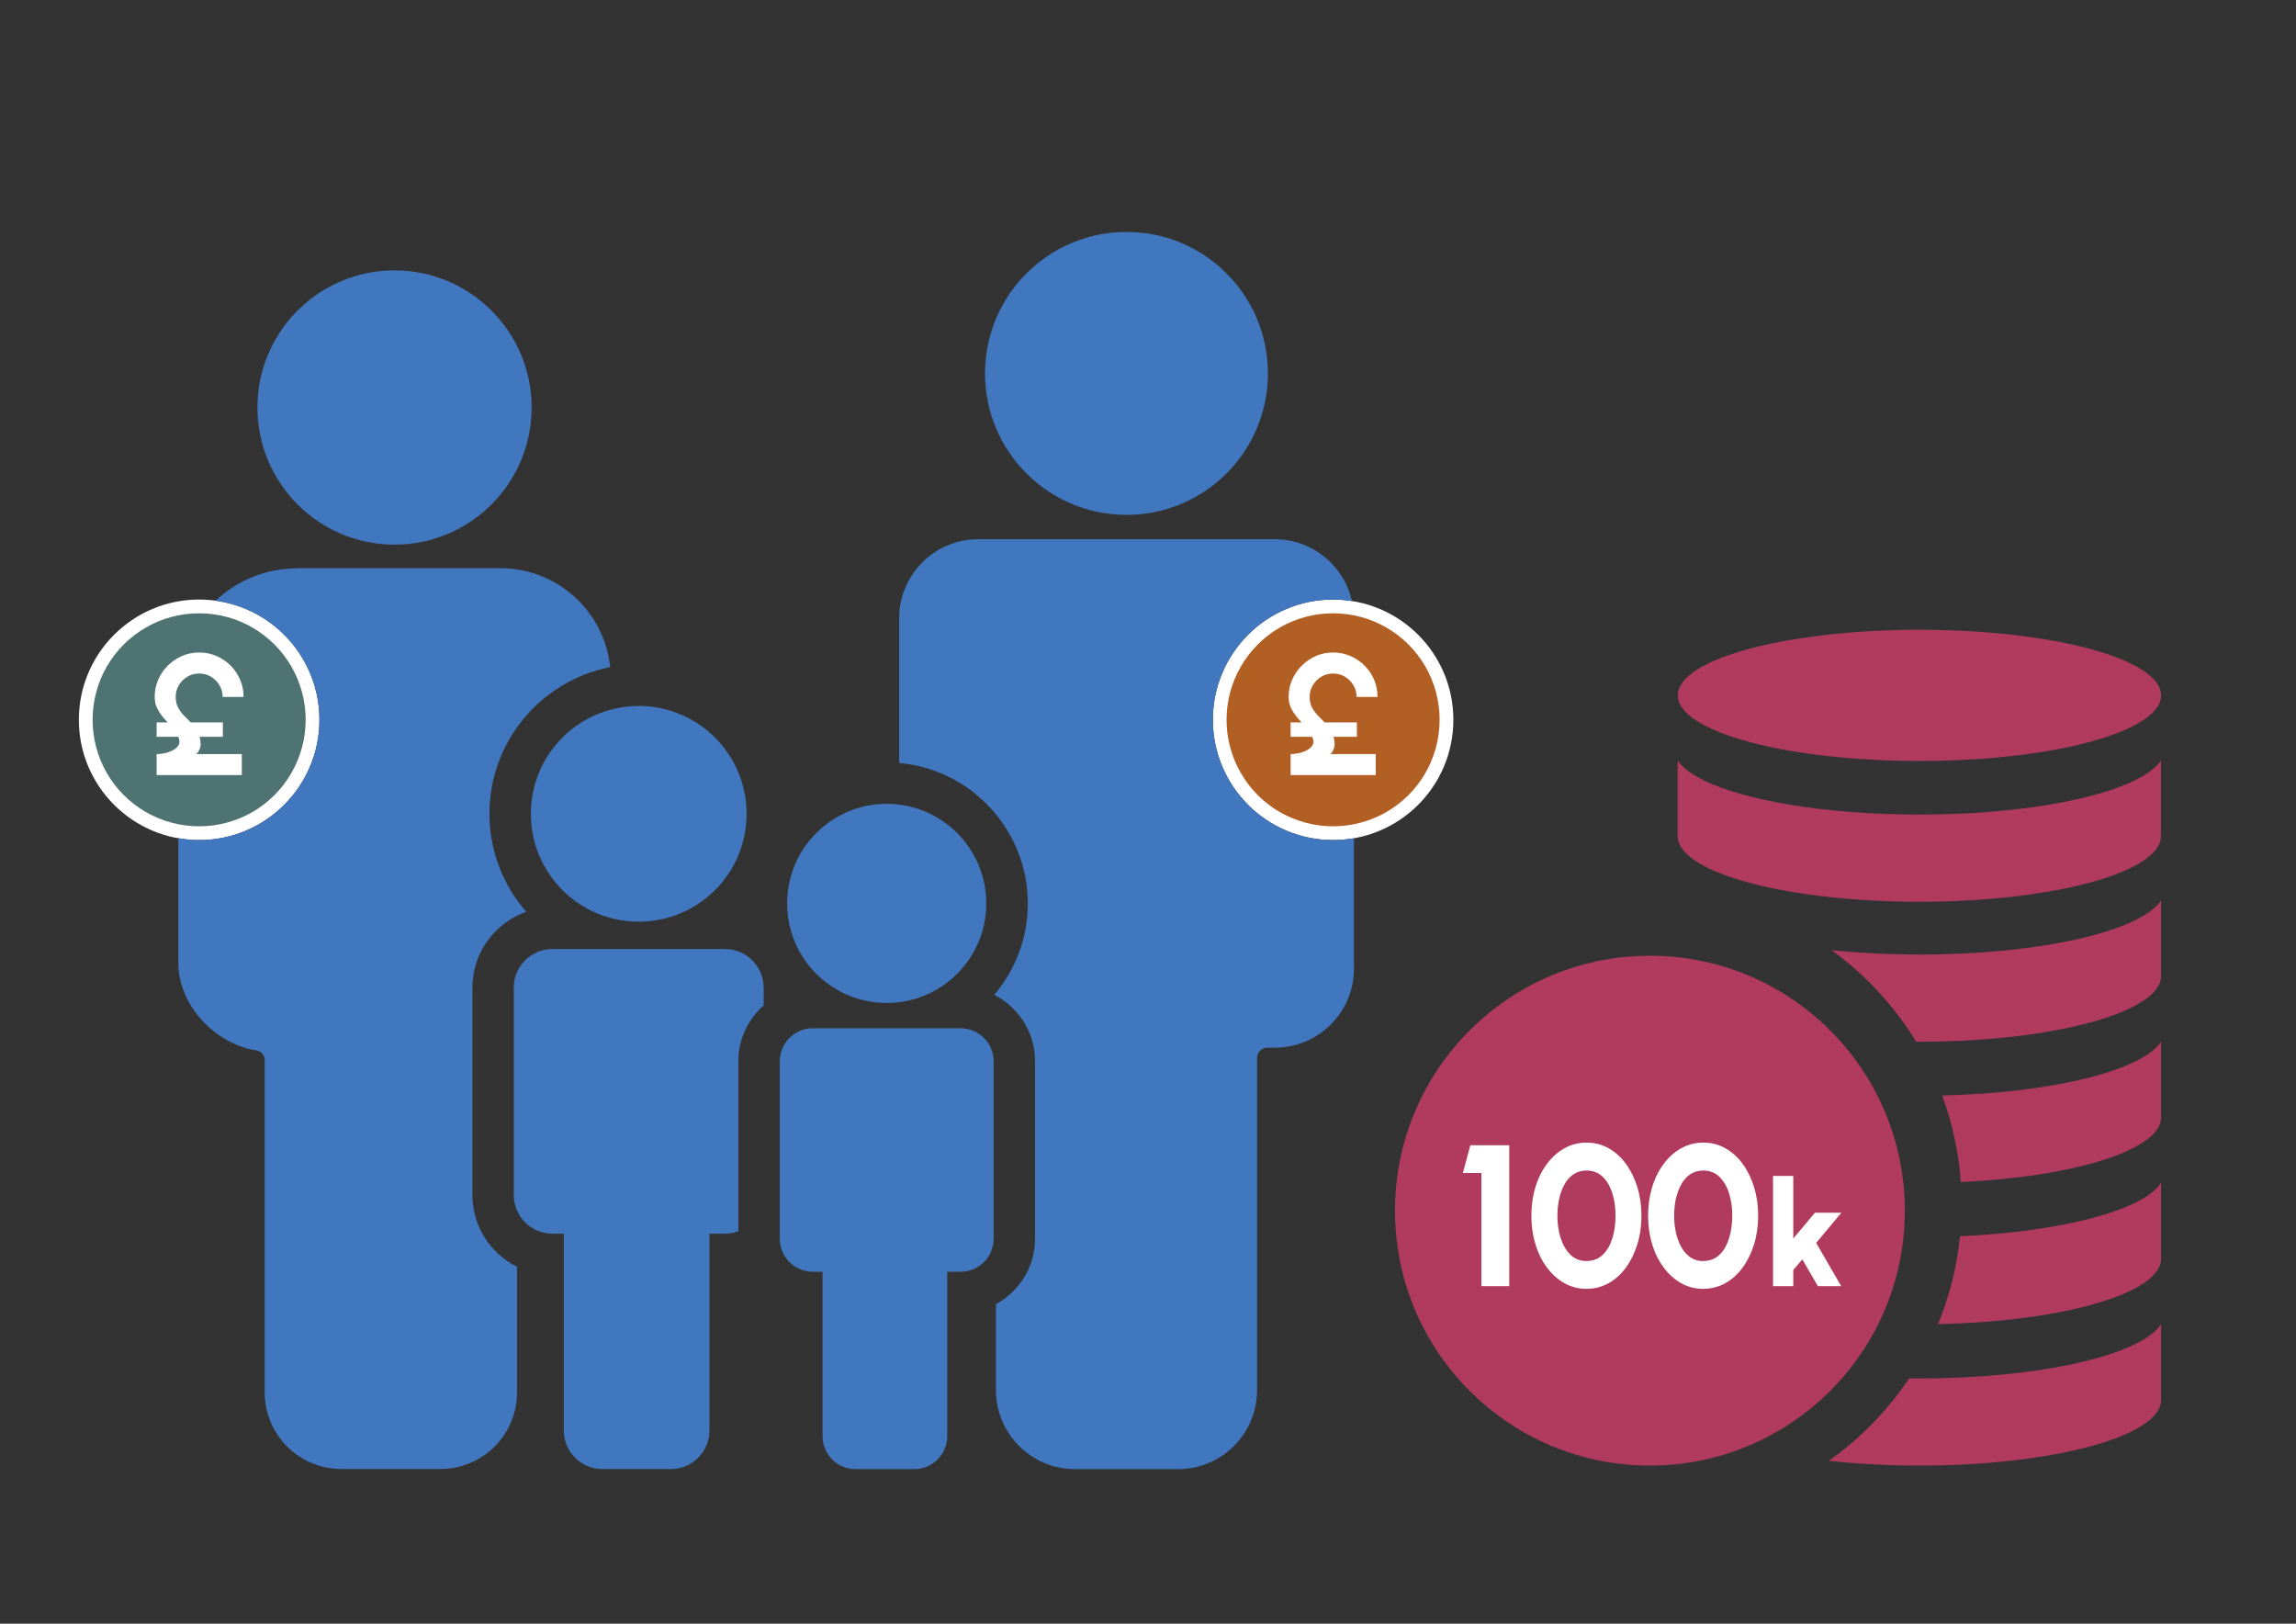 <?xml version="1.0" encoding="UTF-8"?>
<!DOCTYPE svg PUBLIC "-//W3C//DTD SVG 1.1//EN" "http://www.w3.org/Graphics/SVG/1.1/DTD/svg11.dtd">
<svg version="1.2" width="297mm" height="210mm" viewBox="0 0 29700 21000" preserveAspectRatio="xMidYMid" fill-rule="evenodd" stroke-width="28.222" stroke-linejoin="round" xmlns="http://www.w3.org/2000/svg" xmlns:ooo="http://xml.openoffice.org/svg/export" xmlns:xlink="http://www.w3.org/1999/xlink" xmlns:presentation="http://sun.com/xmlns/staroffice/presentation" xmlns:smil="http://www.w3.org/2001/SMIL20/" xmlns:anim="urn:oasis:names:tc:opendocument:xmlns:animation:1.0" xml:space="preserve">
 <rect x="0" y="0" width="29700" height="21000" fill="#333333" stroke="none"/>
 <defs class="ClipPathGroup">
  <clipPath id="presentation_clip_path" clipPathUnits="userSpaceOnUse">
   <rect x="0" y="0" width="29700" height="21000"/>
  </clipPath>
  <clipPath id="presentation_clip_path_shrink" clipPathUnits="userSpaceOnUse">
   <rect x="29" y="21" width="29641" height="20958"/>
  </clipPath>
 </defs>
 <defs class="TextShapeIndex">
  <g ooo:slide="id1" ooo:id-list="id3 id4"/>
 </defs>
 <defs class="EmbeddedBulletChars">
  <g id="bullet-char-template-57356" transform="scale(0,-0)">
   <path d="M 580,1141 L 1163,571 580,0 -4,571 580,1141 Z"/>
  </g>
  <g id="bullet-char-template-57354" transform="scale(0,-0)">
   <path d="M 8,1128 L 1137,1128 1137,0 8,0 8,1128 Z"/>
  </g>
  <g id="bullet-char-template-10146" transform="scale(0,-0)">
   <path d="M 174,0 L 602,739 174,1481 1456,739 174,0 Z M 1358,739 L 309,1346 659,739 1358,739 Z"/>
  </g>
  <g id="bullet-char-template-10132" transform="scale(0,-0)">
   <path d="M 2015,739 L 1276,0 717,0 1260,543 174,543 174,936 1260,936 717,1481 1274,1481 2015,739 Z"/>
  </g>
  <g id="bullet-char-template-10007" transform="scale(0,-0)">
   <path d="M 0,-2 C -7,14 -16,27 -25,37 L 356,567 C 262,823 215,952 215,954 215,979 228,992 255,992 264,992 276,990 289,987 310,991 331,999 354,1012 L 381,999 492,748 772,1049 836,1024 860,1049 C 881,1039 901,1025 922,1006 886,937 835,863 770,784 769,783 710,716 594,584 L 774,223 C 774,196 753,168 711,139 L 727,119 C 717,90 699,76 672,76 641,76 570,178 457,381 L 164,-76 C 142,-110 111,-127 72,-127 30,-127 9,-110 8,-76 1,-67 -2,-52 -2,-32 -2,-23 -1,-13 0,-2 Z"/>
  </g>
  <g id="bullet-char-template-10004" transform="scale(0,-0)">
   <path d="M 285,-33 C 182,-33 111,30 74,156 52,228 41,333 41,471 41,549 55,616 82,672 116,743 169,778 240,778 293,778 328,747 346,684 L 369,508 C 377,444 397,411 428,410 L 1163,1116 C 1174,1127 1196,1133 1229,1133 1271,1133 1292,1118 1292,1087 L 1292,965 C 1292,929 1282,901 1262,881 L 442,47 C 390,-6 338,-33 285,-33 Z"/>
  </g>
  <g id="bullet-char-template-9679" transform="scale(0,-0)">
   <path d="M 813,0 C 632,0 489,54 383,161 276,268 223,411 223,592 223,773 276,916 383,1023 489,1130 632,1184 813,1184 992,1184 1136,1130 1245,1023 1353,916 1407,772 1407,592 1407,412 1353,268 1245,161 1136,54 992,0 813,0 Z"/>
  </g>
  <g id="bullet-char-template-8226" transform="scale(0,-0)">
   <path d="M 346,457 C 273,457 209,483 155,535 101,586 74,649 74,723 74,796 101,859 155,911 209,963 273,989 346,989 419,989 480,963 531,910 582,859 608,796 608,723 608,648 583,586 532,535 482,483 420,457 346,457 Z"/>
  </g>
  <g id="bullet-char-template-8211" transform="scale(0,-0)">
   <path d="M -4,459 L 1135,459 1135,606 -4,606 -4,459 Z"/>
  </g>
  <g id="bullet-char-template-61548" transform="scale(0,-0)">
   <path d="M 173,740 C 173,903 231,1043 346,1159 462,1274 601,1332 765,1332 928,1332 1067,1274 1183,1159 1299,1043 1357,903 1357,740 1357,577 1299,437 1183,322 1067,206 928,148 765,148 601,148 462,206 346,322 231,437 173,577 173,740 Z"/>
  </g>
 </defs>
 <g>
  <g id="id2" class="Master_Slide">
   <g id="bg-id2" class="Background"/>
   <g id="bo-id2" class="BackgroundObjects"/>
  </g>
 </g>
 <g class="SlideGroup">
  <g>
   <g id="container-id1">
    <g id="id1" class="Slide" clip-path="url(#presentation_clip_path)">
     <g class="Page">
      <g class="Graphic">
       <g id="id3">
        <rect class="BoundingBox" stroke="none" fill="none" x="1020" y="3000" width="17781" height="16001"/>
        <defs>
         <clipPath id="clip_path_1" clipPathUnits="userSpaceOnUse">
          <path d="M 1020,3000 L 18800,3000 18800,19000 1020,19000 1020,3000 Z"/>
         </clipPath>
        </defs>
        <g clip-path="url(#clip_path_1)">
         <path fill="rgb(65,119,190)" stroke="none" d="M 14572,6659 C 15583,6659 16401,5840 16401,4829 16401,3819 15583,3000 14572,3000 13561,3000 12742,3819 12742,4829 12742,5840 13561,6659 14572,6659 L 14572,6659 Z"/>
         <path fill="rgb(65,119,190)" stroke="none" d="M 11470,10396 C 12181,10396 12758,10973 12758,11684 12758,12396 12181,12972 11470,12972 10759,12972 10182,12396 10182,11684 10182,10973 10759,10396 11470,10396 Z M 12426,13299 C 12661,13299 12853,13490 12853,13725 L 12853,16021 C 12853,16257 12661,16448 12426,16448 L 12253,16448 12253,18574 C 12253,18810 12061,19001 11826,19001 L 11067,19001 C 10831,19001 10640,18810 10640,18574 L 10640,16448 10514,16448 C 10278,16448 10087,16257 10087,16021 L 10087,13725 C 10087,13490 10278,13299 10514,13299 L 12424,13299 Z"/>
         <path fill="rgb(65,119,190)" stroke="none" d="M 9621,10207 C 9677,10446 9669,10695 9598,10930 9528,11164 9396,11376 9218,11543 9039,11711 8819,11829 8581,11884 8342,11940 8093,11932 7859,11862 7624,11791 7412,11659 7245,11481 7077,11302 6959,11082 6903,10844 6848,10605 6856,10356 6926,10122 6997,9887 7129,9676 7307,9508 7486,9340 7706,9223 7944,9167 8183,9111 8432,9119 8666,9190 8901,9261 9113,9392 9280,9571 9448,9749 9566,9969 9621,10207 L 9621,10207 Z"/>
         <path fill="rgb(65,119,190)" stroke="none" d="M 5103,7044 C 6083,7044 6877,6250 6877,5270 6877,4291 6082,3497 5103,3497 4124,3497 3330,4291 3330,5270 3330,6250 4123,7044 5103,7044 L 5103,7044 Z"/>
         <path fill="rgb(65,119,190)" stroke="none" d="M 9551,13725 C 9551,13438 9678,13180 9878,13004 L 9878,12772 C 9878,12498 9654,12274 9379,12274 L 7145,12274 C 6871,12274 6646,12498 6646,12772 L 6646,15457 C 6646,15732 6871,15956 7145,15956 L 7293,15956 7293,18501 C 7293,18776 7517,19000 7792,19000 L 8679,19000 C 8953,19000 9177,18776 9177,18501 L 9177,15956 9379,15956 C 9440,15956 9497,15943 9551,15924 L 9551,13725 9551,13725 Z"/>
         <path fill="rgb(255,255,255)" stroke="none" d="M 2576,7754 C 1717,7754 1020,8451 1020,9309 1020,10168 1717,10865 2576,10865 3435,10865 4132,10169 4132,9309 4132,8450 3435,7754 2576,7754 L 2576,7754 2576,7754 Z"/>
         <path fill="rgb(79,115,115)" stroke="none" d="M 3954,9309 C 3954,9551 3890,9789 3769,9998 3648,10208 3474,10382 3265,10503 3055,10623 2818,10687 2576,10687 2334,10687 2096,10623 1887,10503 1677,10382 1503,10208 1382,9998 1261,9789 1198,9551 1198,9309 1198,9067 1261,8830 1382,8620 1503,8411 1677,8237 1887,8116 2096,7995 2334,7932 2576,7932 2818,7932 3055,7995 3265,8116 3474,8237 3648,8411 3769,8620 3890,8830 3954,9067 3954,9309 L 3954,9309 Z"/>
         <path fill="rgb(255,255,255)" stroke="none" d="M 2565,9724 C 2573,9710 2580,9695 2586,9678 2593,9661 2595,9644 2595,9627 2595,9590 2590,9558 2582,9529 L 2883,9529 2883,9343 2466,9343 C 2455,9332 2445,9320 2434,9309 2406,9283 2379,9256 2355,9228 2331,9199 2311,9168 2296,9134 2281,9100 2273,9060 2273,9014 2273,8959 2286,8908 2313,8862 2341,8816 2378,8780 2424,8752 2470,8724 2521,8711 2576,8711 2631,8711 2682,8724 2729,8752 2775,8780 2811,8816 2839,8862 2866,8908 2880,8959 2880,9014 L 3151,9014 C 3151,8935 3136,8860 3106,8791 3077,8722 3035,8661 2983,8608 2930,8555 2868,8514 2799,8484 2730,8454 2655,8439 2576,8439 2497,8439 2422,8454 2354,8484 2284,8515 2224,8556 2170,8609 2117,8662 2076,8723 2046,8792 2016,8860 2001,8935 2001,9014 2001,9054 2007,9092 2019,9126 2032,9161 2049,9193 2069,9223 2089,9253 2113,9282 2137,9308 2147,9321 2158,9332 2169,9343 L 2026,9343 2026,9529 2305,9529 C 2307,9534 2310,9540 2311,9544 2325,9576 2325,9604 2313,9631 2300,9658 2278,9679 2247,9697 2216,9716 2181,9729 2142,9739 2103,9748 2064,9753 2026,9753 L 2026,10024 3128,10024 3128,9753 2539,9753 C 2548,9746 2557,9736 2565,9723 L 2565,9724 Z"/>
         <path fill="rgb(255,255,255)" stroke="none" d="M 17244,7754 C 16385,7754 15689,8451 15689,9309 15689,10168 16385,10865 17244,10865 18103,10865 18800,10169 18800,9309 18800,8450 18103,7754 17244,7754 L 17244,7754 17244,7754 Z"/>
         <path fill="rgb(178,95,36)" stroke="none" d="M 18622,9309 C 18622,9551 18559,9789 18438,9998 18317,10208 18143,10382 17933,10503 17724,10623 17486,10687 17244,10687 17002,10687 16765,10623 16555,10503 16346,10382 16172,10208 16051,9998 15930,9789 15866,9551 15866,9309 15866,9067 15930,8830 16051,8620 16172,8411 16346,8237 16555,8116 16765,7995 17002,7932 17244,7932 17486,7932 17724,7995 17933,8116 18143,8237 18317,8411 18438,8620 18559,8830 18622,9067 18622,9309 L 18622,9309 Z"/>
         <path fill="rgb(255,255,255)" stroke="none" d="M 17234,9724 C 17242,9710 17249,9695 17255,9678 17261,9661 17264,9644 17264,9627 17264,9590 17258,9558 17250,9529 L 17552,9529 17552,9343 17134,9343 C 17123,9332 17114,9320 17102,9309 17074,9283 17048,9256 17024,9228 17000,9199 16979,9168 16964,9134 16949,9100 16941,9060 16941,9014 16941,8959 16954,8908 16982,8862 17010,8816 17046,8780 17092,8752 17138,8724 17189,8711 17244,8711 17299,8711 17351,8724 17397,8752 17443,8780 17480,8816 17507,8862 17535,8908 17548,8959 17548,9014 L 17819,9014 C 17819,8935 17804,8860 17775,8791 17746,8722 17704,8661 17651,8608 17599,8555 17537,8514 17467,8484 17398,8454 17323,8439 17244,8439 17165,8439 17090,8454 17022,8484 16953,8515 16892,8556 16839,8609 16786,8662 16745,8723 16714,8792 16684,8860 16669,8935 16669,9014 16669,9054 16675,9092 16688,9126 16700,9161 16717,9193 16738,9223 16758,9253 16781,9282 16805,9308 16816,9321 16826,9332 16837,9343 L 16695,9343 16695,9529 16974,9529 C 16976,9534 16978,9540 16979,9544 16994,9576 16994,9604 16981,9631 16969,9658 16946,9679 16915,9697 16884,9716 16850,9729 16810,9739 16771,9748 16732,9753 16695,9753 L 16695,10024 17796,10024 17796,9753 17208,9753 C 17217,9746 17226,9736 17234,9723 L 17234,9724 Z"/>
         <path fill="rgb(65,119,190)" stroke="none" d="M 7893,8629 C 7819,7910 7212,7349 6473,7349 L 3839,7349 C 3827,7349 3814,7351 3801,7351 3783,7351 3765,7353 3747,7354 3376,7376 3042,7531 2788,7770 3547,7874 4132,8523 4132,9309 4132,10169 3435,10865 2576,10865 2484,10865 2394,10855 2307,10840 L 2307,12456 C 2307,12996 2775,13500 3315,13585 3385,13596 3435,13660 3424,13731 L 3424,18008 C 3424,18556 3867,18999 4415,18999 L 5697,18999 C 6245,18999 6688,18556 6688,18008 L 6688,16384 C 6347,16214 6111,15862 6111,15456 L 6111,12772 C 6111,12319 6403,11934 6807,11793 6511,11453 6331,11009 6331,10524 6331,9585 7005,8801 7894,8628 L 7893,8629 Z"/>
         <path fill="rgb(65,119,190)" stroke="none" d="M 17244,10865 C 16385,10865 15689,10169 15689,9309 15689,8450 16385,7754 17244,7754 17328,7754 17409,7762 17488,7775 17386,7317 16978,6974 16490,6974 L 12653,6974 C 12089,6974 11631,7432 11631,7996 L 11631,9868 C 12562,9950 13295,10733 13295,11685 13295,12135 13132,12548 12861,12867 13174,13026 13389,13351 13389,13726 L 13389,16021 C 13389,16387 13183,16703 12883,16867 L 12883,17979 C 12883,18543 13341,19001 13905,19001 L 15239,19001 C 15803,19001 16261,18543 16261,17979 L 16261,13682 C 16261,13609 16320,13550 16393,13550 L 16491,13550 C 17056,13550 17514,13092 17514,12528 L 17514,10841 C 17426,10856 17337,10866 17245,10866 L 17244,10865 Z"/>
        </g>
       </g>
      </g>
      <g class="Graphic">
       <g id="id4">
        <rect class="BoundingBox" stroke="none" fill="none" x="18000" y="8100" width="10001" height="10901"/>
        <path fill="rgb(176,59,94)" stroke="none" d="M 24829,12345 C 24428,12345 24045,12325 23693,12289 23867,12415 24032,12555 24186,12710 24418,12942 24619,13198 24786,13473 24800,13473 24814,13473 24829,13473 26555,13473 27955,13092 27955,12624 L 27955,11645 C 27693,12043 26393,12346 24829,12346 L 24829,12345 Z"/>
        <path fill="rgb(176,59,94)" stroke="none" d="M 27955,14451 L 27955,13472 C 27710,13845 26554,14134 25123,14169 25255,14526 25337,14901 25364,15288 26836,15219 27955,14871 27955,14452 L 27955,14451 Z"/>
        <path fill="rgb(176,59,94)" stroke="none" d="M 27955,16279 L 27955,15299 C 27723,15652 26677,15929 25353,15989 25314,16383 25218,16765 25069,17125 26684,17092 27955,16726 27955,16280 L 27955,16279 Z"/>
        <path fill="rgb(176,59,94)" stroke="none" d="M 23656,18893 C 24018,18932 24414,18955 24829,18955 26555,18955 27955,18575 27955,18106 L 27955,17127 C 27693,17525 26393,17828 24829,17828 24784,17828 24739,17828 24695,17828 24547,18048 24377,18256 24186,18447 24020,18613 23843,18761 23656,18894 L 23656,18893 Z"/>
        <path fill="rgb(176,59,94)" stroke="none" d="M 27955,8994 C 27955,9143 27811,9289 27536,9418 27262,9547 26867,9654 26392,9729 25917,9803 25378,9842 24829,9842 24280,9842 23741,9803 23266,9729 22791,9654 22396,9547 22122,9418 21847,9289 21703,9143 21703,8994 21703,8845 21847,8698 22122,8569 22396,8440 22791,8333 23266,8259 23741,8184 24280,8145 24829,8145 25378,8145 25917,8184 26392,8259 26867,8333 27262,8440 27536,8569 27811,8698 27955,8845 27955,8994 L 27955,8994 Z"/>
        <path fill="rgb(176,59,94)" stroke="none" d="M 18045,15658 C 18045,17479 19522,18955 21342,18955 23163,18955 24640,17479 24640,15658 24640,13837 23163,12361 21342,12361 19522,12361 18045,13837 18045,15658 L 18045,15658 Z"/>
        <path fill="rgb(255,255,255)" stroke="none" d="M 19163,16634 L 19163,15171 18923,15171 19020,14812 19523,14812 19523,16634 19163,16634 19163,16634 Z"/>
        <path fill="rgb(255,255,255)" stroke="none" d="M 20523,16669 C 20417,16669 20322,16644 20235,16595 20149,16546 20073,16478 20009,16391 19945,16305 19895,16204 19861,16089 19826,15975 19809,15853 19809,15723 19809,15592 19826,15471 19861,15356 19895,15242 19945,15142 20009,15055 20073,14969 20148,14900 20235,14852 20322,14803 20418,14778 20523,14778 20627,14778 20723,14802 20810,14852 20896,14900 20971,14969 21034,15055 21097,15142 21146,15243 21181,15356 21215,15471 21233,15592 21233,15723 21233,15853 21216,15975 21181,16089 21146,16204 21097,16304 21034,16391 20971,16479 20896,16546 20810,16595 20723,16643 20627,16669 20523,16669 L 20523,16669 Z M 20523,16309 C 20608,16309 20679,16281 20735,16226 20791,16171 20832,16098 20859,16009 20885,15920 20898,15825 20898,15725 20898,15617 20884,15520 20856,15432 20828,15344 20786,15272 20731,15219 20675,15166 20606,15139 20523,15139 20459,15139 20402,15155 20355,15187 20307,15219 20268,15262 20238,15318 20207,15374 20184,15436 20168,15507 20153,15577 20146,15649 20146,15725 20146,15825 20159,15920 20187,16009 20215,16098 20257,16171 20313,16226 20368,16282 20439,16310 20524,16310 L 20523,16309 Z"/>
        <path fill="rgb(255,255,255)" stroke="none" d="M 22032,16669 C 21927,16669 21832,16644 21745,16595 21659,16546 21583,16478 21519,16391 21455,16305 21405,16204 21371,16089 21336,15975 21319,15853 21319,15723 21319,15592 21336,15471 21371,15356 21405,15242 21455,15142 21519,15055 21583,14969 21658,14900 21745,14852 21832,14803 21928,14778 22032,14778 22137,14778 22233,14802 22320,14852 22406,14900 22481,14969 22544,15055 22607,15142 22656,15243 22691,15356 22725,15471 22743,15592 22743,15723 22743,15853 22726,15975 22691,16089 22656,16204 22607,16304 22544,16391 22481,16479 22406,16546 22320,16595 22233,16643 22137,16669 22032,16669 L 22032,16669 Z M 22032,16309 C 22118,16309 22189,16281 22245,16226 22301,16171 22341,16098 22368,16009 22395,15920 22408,15825 22408,15725 22408,15617 22394,15520 22366,15432 22338,15344 22295,15272 22241,15219 22185,15166 22116,15139 22033,15139 21968,15139 21912,15155 21865,15187 21817,15219 21778,15262 21748,15318 21717,15374 21694,15436 21678,15507 21663,15577 21656,15649 21656,15725 21656,15825 21669,15920 21697,16009 21725,16098 21767,16171 21823,16226 21878,16282 21949,16310 22034,16310 L 22032,16309 Z"/>
        <path fill="rgb(255,255,255)" stroke="none" d="M 23817,16634 L 23515,16634 23314,16288 23197,16425 23197,16634 22935,16634 22935,15209 23197,15209 23197,16018 23477,15685 23819,15685 23493,16075 23817,16634 23817,16634 Z"/>
        <path fill="rgb(176,59,94)" stroke="none" d="M 25965,10479 L 25965,10479 C 25789,10497 25605,10512 25415,10521 25415,10521 25414,10521 25414,10521 25320,10525 25224,10529 25128,10531 25126,10531 25125,10531 25123,10531 25026,10534 24928,10535 24828,10535 24728,10535 24630,10534 24532,10531 24531,10531 24530,10531 24528,10531 24432,10529 24336,10525 24242,10521 24242,10521 24242,10521 24241,10521 24051,10511 23868,10497 23691,10479 L 23691,10479 C 22666,10374 21896,10130 21701,9835 L 21701,10814 C 21701,11279 23077,11656 24784,11663 L 24784,11663 C 24798,11663 24813,11663 24827,11663 24841,11663 24856,11663 24870,11663 L 24870,11663 C 26577,11656 27953,11279 27953,10814 L 27953,9835 C 27759,10131 26988,10375 25963,10479 L 25965,10479 Z"/>
       </g>
      </g>
     </g>
    </g>
   </g>
  </g>
 </g>
</svg>